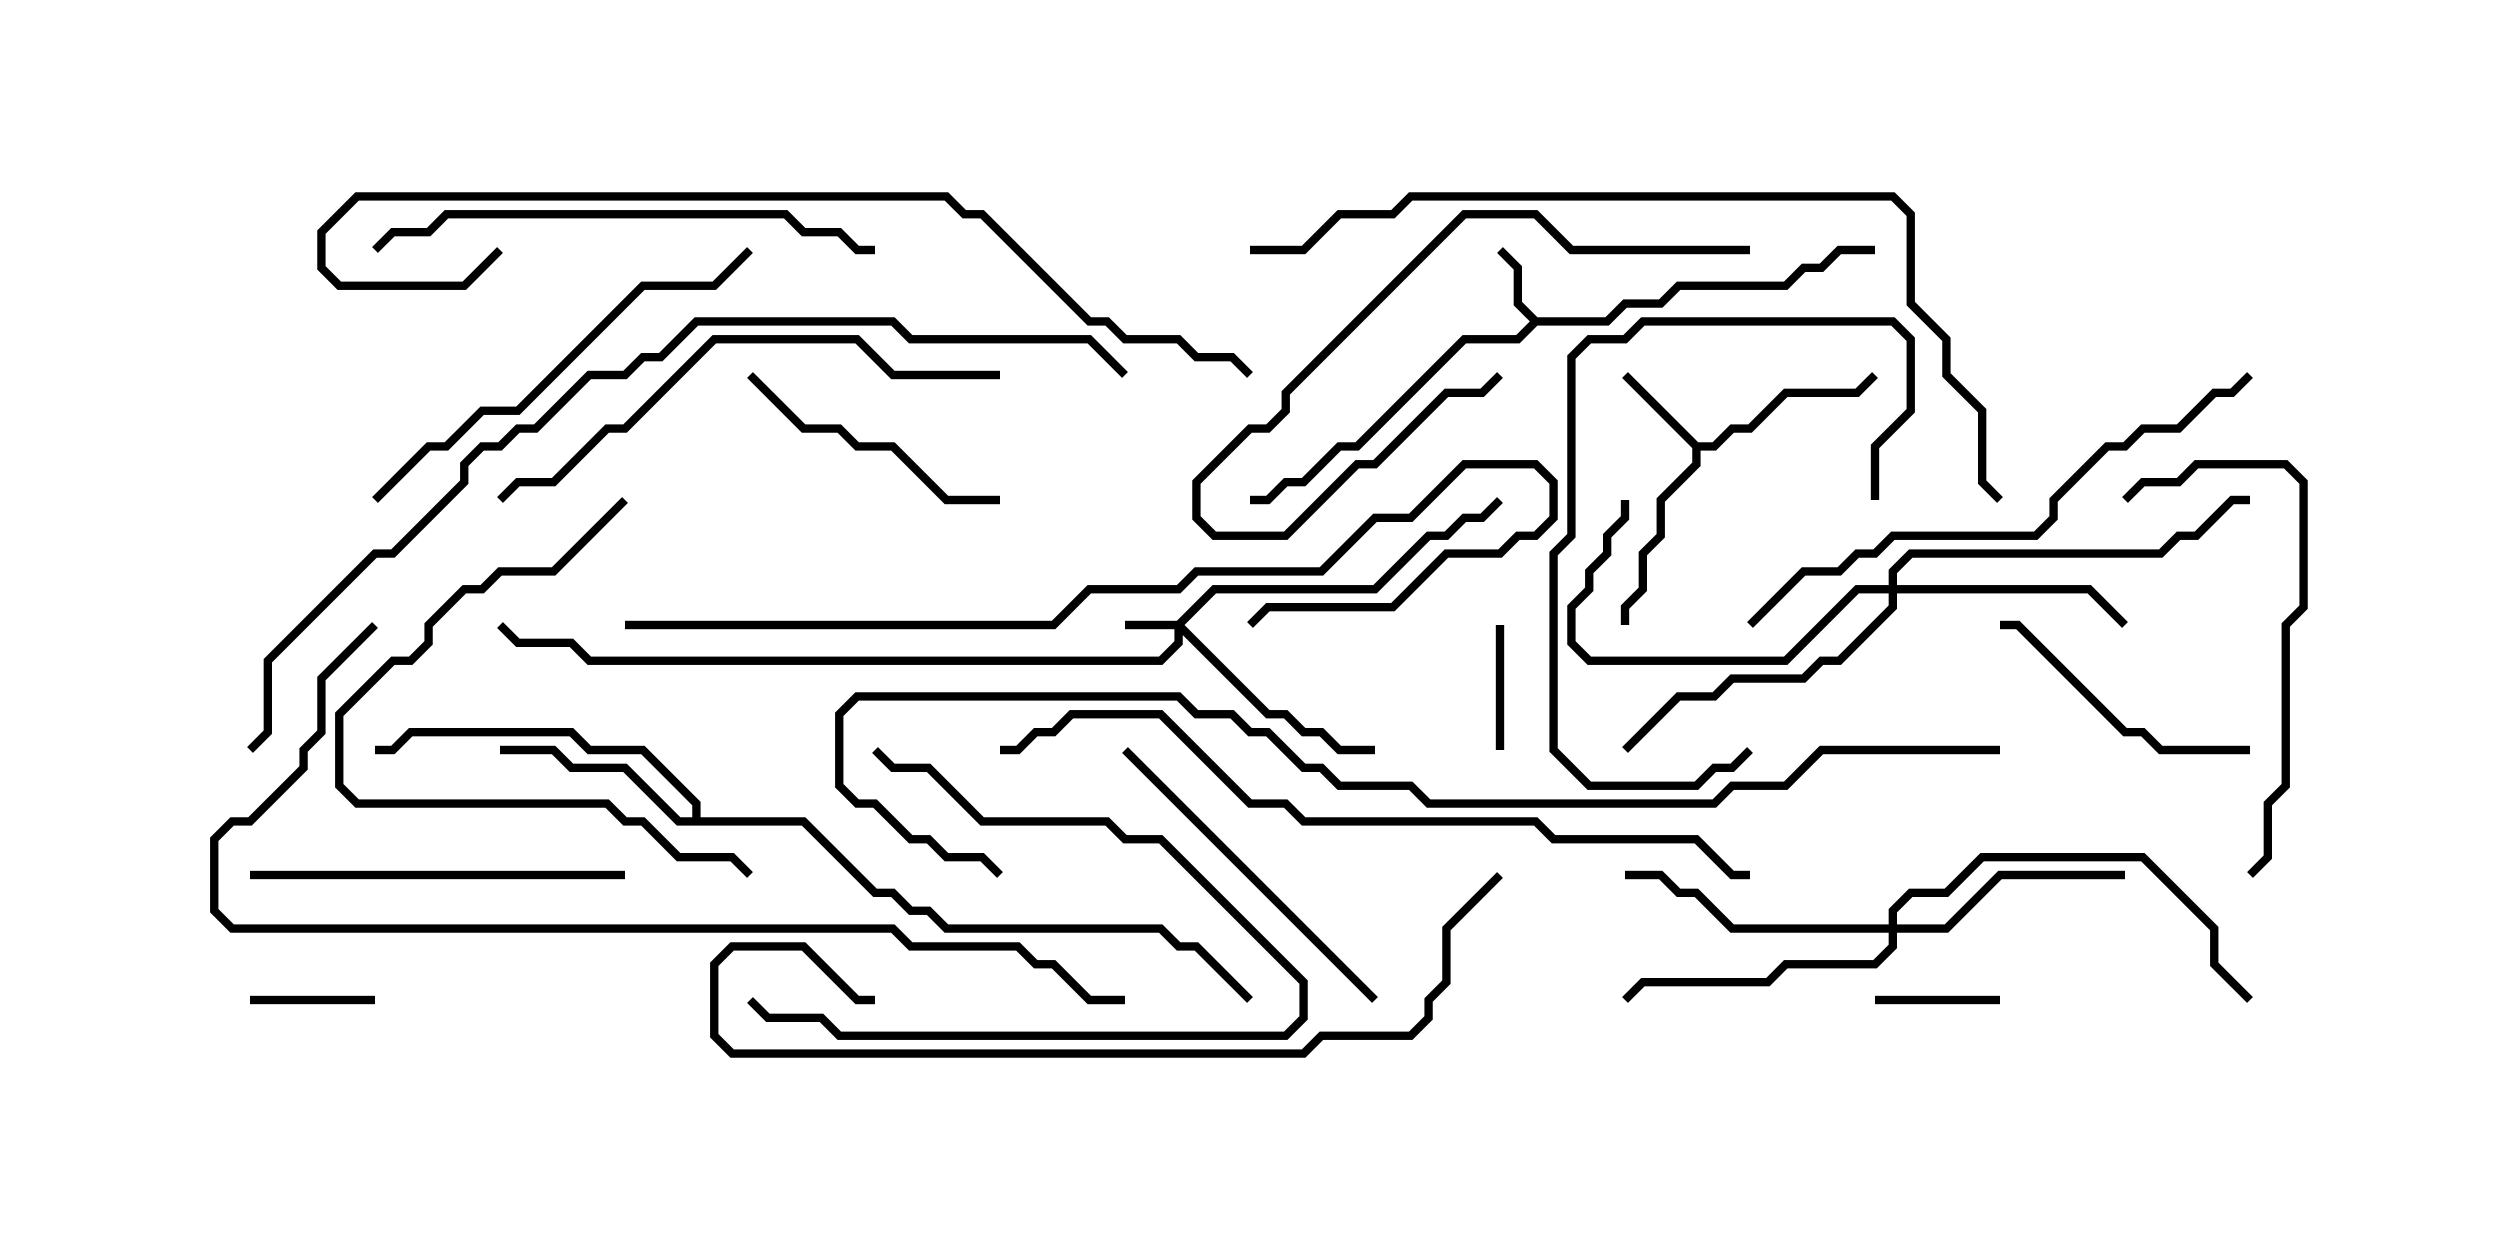 <svg version="1.1" width="30" height="15" xmlns="http://www.w3.org/2000/svg"><path d="M18.449,3.807L19.265,3.807L19.479,3.593L19.908,3.593L20.122,3.379L21.408,3.379L21.622,3.164L21.836,3.164L22.051,2.95L22.5,2.95L22.5,3.05L22.092,3.05L21.878,3.264L21.664,3.264L21.449,3.479L20.164,3.479L19.949,3.693L19.521,3.693L19.306,3.907L18.449,3.907L18.235,4.121L17.592,4.121L16.306,5.407L16.092,5.407L15.664,5.836L15.449,5.836L15.235,6.05L15,6.05L15,5.95L15.194,5.95L15.408,5.736L15.622,5.736L16.051,5.307L16.265,5.307L17.551,4.021L18.194,4.021L18.358,3.857L18.164,3.664L18.164,3.235L17.965,3.035L18.035,2.965L18.264,3.194L18.264,3.622z" stroke="none"/><path d="M20.378,5.307L20.551,5.307L20.765,5.093L20.979,5.093L21.408,4.664L22.265,4.664L22.465,4.465L22.535,4.535L22.306,4.764L21.449,4.764L21.021,5.193L20.806,5.193L20.592,5.407L20.407,5.407L20.407,5.592L19.979,6.021L19.979,6.449L19.764,6.664L19.764,7.092L19.55,7.306L19.55,7.5L19.45,7.5L19.45,7.265L19.664,7.051L19.664,6.622L19.879,6.408L19.879,5.979L20.307,5.551L20.307,5.378L19.465,4.535L19.535,4.465z" stroke="none"/><path d="M8.307,9.807L8.307,9.664L7.694,9.05L7.051,9.05L6.836,8.836L4.949,8.836L4.735,9.05L4.5,9.05L4.5,8.95L4.694,8.95L4.908,8.736L6.878,8.736L7.092,8.95L7.735,8.95L8.407,9.622L8.407,9.807L9.664,9.807L10.521,10.664L10.735,10.664L10.949,10.879L11.164,10.879L11.378,11.093L13.949,11.093L14.164,11.307L14.378,11.307L15.035,11.965L14.965,12.035L14.336,11.407L14.122,11.407L13.908,11.193L11.336,11.193L11.122,10.979L10.908,10.979L10.694,10.764L10.479,10.764L9.622,9.907L8.122,9.907L7.479,9.264L6.836,9.264L6.622,9.05L6,9.05L6,8.95L6.664,8.95L6.878,9.164L7.521,9.164L8.164,9.807z" stroke="none"/><path d="M14.122,7.45L14.551,7.021L16.479,7.021L17.122,6.379L17.336,6.379L17.551,6.164L17.765,6.164L17.965,5.965L18.035,6.035L17.806,6.264L17.592,6.264L17.378,6.479L17.164,6.479L16.521,7.121L14.592,7.121L14.214,7.5L15.235,8.521L15.449,8.521L15.664,8.736L15.878,8.736L16.092,8.95L16.5,8.95L16.5,9.05L16.051,9.05L15.836,8.836L15.622,8.836L15.408,8.621L15.194,8.621L14.193,7.621L14.193,7.735L13.949,7.979L7.051,7.979L6.836,7.764L6.194,7.764L5.965,7.535L6.035,7.465L6.235,7.664L6.878,7.664L7.092,7.879L13.908,7.879L14.093,7.694L14.093,7.55L13.5,7.55L13.5,7.45z" stroke="none"/><path d="M22.664,7.021L22.664,6.836L22.908,6.593L25.908,6.593L26.122,6.379L26.336,6.379L26.765,5.95L27,5.95L27,6.05L26.806,6.05L26.378,6.479L26.164,6.479L25.949,6.693L22.949,6.693L22.764,6.878L22.764,7.021L25.092,7.021L25.535,7.465L25.465,7.535L25.051,7.121L22.764,7.121L22.764,7.306L22.092,7.979L21.878,7.979L21.664,8.193L20.806,8.193L20.592,8.407L20.164,8.407L19.535,9.035L19.465,8.965L20.122,8.307L20.551,8.307L20.765,8.093L21.622,8.093L21.836,7.879L22.051,7.879L22.664,7.265L22.664,7.121L22.306,7.121L21.449,7.979L19.051,7.979L18.807,7.735L18.807,7.265L19.021,7.051L19.021,6.836L19.236,6.622L19.236,6.408L19.45,6.194L19.45,6L19.55,6L19.55,6.235L19.336,6.449L19.336,6.664L19.121,6.878L19.121,7.092L18.907,7.306L18.907,7.694L19.092,7.879L21.408,7.879L22.265,7.021z" stroke="none"/><path d="M22.664,11.093L22.664,10.908L22.908,10.664L23.336,10.664L23.765,10.236L25.735,10.236L26.621,11.122L26.621,11.551L27.035,11.965L26.965,12.035L26.521,11.592L26.521,11.164L25.694,10.336L23.806,10.336L23.378,10.764L22.949,10.764L22.764,10.949L22.764,11.093L23.336,11.093L23.979,10.45L25.5,10.45L25.5,10.55L24.021,10.55L23.378,11.193L22.764,11.193L22.764,11.378L22.521,11.621L21.449,11.621L21.235,11.836L19.735,11.836L19.535,12.035L19.465,11.965L19.694,11.736L21.194,11.736L21.408,11.521L22.479,11.521L22.664,11.336L22.664,11.193L20.765,11.193L20.336,10.764L20.122,10.764L19.908,10.55L19.5,10.55L19.5,10.45L19.949,10.45L20.164,10.664L20.378,10.664L20.806,11.093z" stroke="none"/><path d="M3,12.05L3,11.95L4.5,11.95L4.5,12.05z" stroke="none"/><path d="M24,11.95L24,12.05L22.5,12.05L22.5,11.95z" stroke="none"/><path d="M17.95,7.5L18.05,7.5L18.05,9L17.95,9z" stroke="none"/><path d="M27,8.95L27,9.05L25.908,9.05L25.694,8.836L25.479,8.836L24.194,7.55L24,7.55L24,7.45L24.235,7.45L25.521,8.736L25.735,8.736L25.949,8.95z" stroke="none"/><path d="M12,5.95L12,6.05L11.336,6.05L10.694,5.407L10.265,5.407L10.051,5.193L9.622,5.193L8.965,4.535L9.035,4.465L9.664,5.093L10.092,5.093L10.306,5.307L10.735,5.307L11.378,5.95z" stroke="none"/><path d="M22.55,6L22.45,6L22.45,5.336L22.879,4.908L22.879,4.092L22.694,3.907L19.735,3.907L19.521,4.121L19.092,4.121L18.907,4.306L18.907,6.449L18.693,6.664L18.693,8.979L19.092,9.379L20.336,9.379L20.551,9.164L20.765,9.164L20.965,8.965L21.035,9.035L20.806,9.264L20.592,9.264L20.378,9.479L19.051,9.479L18.593,9.021L18.593,6.622L18.807,6.408L18.807,4.265L19.051,4.021L19.479,4.021L19.694,3.807L22.735,3.807L22.979,4.051L22.979,4.949L22.55,5.378z" stroke="none"/><path d="M21,2.95L21,3.05L18.836,3.05L18.408,2.621L17.592,2.621L15.479,4.735L15.479,4.949L15.235,5.193L15.021,5.193L14.407,5.806L14.407,6.194L14.592,6.379L15.408,6.379L16.265,5.521L16.479,5.521L17.336,4.664L17.765,4.664L17.965,4.465L18.035,4.535L17.806,4.764L17.378,4.764L16.521,5.621L16.306,5.621L15.449,6.479L14.551,6.479L14.307,6.235L14.307,5.765L14.979,5.093L15.194,5.093L15.379,4.908L15.379,4.694L17.551,2.521L18.449,2.521L18.878,2.95z" stroke="none"/><path d="M8.965,12.035L9.035,11.965L9.235,12.164L9.878,12.164L10.092,12.379L15.408,12.379L15.593,12.194L15.593,11.806L13.908,10.121L13.479,10.121L13.265,9.907L11.765,9.907L11.122,9.264L10.694,9.264L10.465,9.035L10.535,8.965L10.735,9.164L11.164,9.164L11.806,9.807L13.306,9.807L13.521,10.021L13.949,10.021L15.693,11.765L15.693,12.235L15.449,12.479L10.051,12.479L9.836,12.264L9.194,12.264z" stroke="none"/><path d="M16.535,11.965L16.465,12.035L13.465,9.035L13.535,8.965z" stroke="none"/><path d="M7.5,10.45L7.5,10.55L3,10.55L3,10.45z" stroke="none"/><path d="M27.035,10.535L26.965,10.465L27.164,10.265L27.164,9.622L27.379,9.408L27.379,7.479L27.593,7.265L27.593,5.806L27.408,5.621L26.378,5.621L26.164,5.836L25.735,5.836L25.535,6.035L25.465,5.965L25.694,5.736L26.122,5.736L26.336,5.521L27.449,5.521L27.693,5.765L27.693,7.306L27.479,7.521L27.479,9.449L27.264,9.664L27.264,10.306z" stroke="none"/><path d="M7.465,5.965L7.535,6.035L6.664,6.907L6.021,6.907L5.806,7.121L5.592,7.121L5.193,7.521L5.193,7.735L4.949,7.979L4.735,7.979L4.121,8.592L4.121,9.408L4.306,9.593L7.306,9.593L7.521,9.807L7.735,9.807L8.164,10.236L8.806,10.236L9.035,10.465L8.965,10.535L8.765,10.336L8.122,10.336L7.694,9.907L7.479,9.907L7.265,9.693L4.265,9.693L4.021,9.449L4.021,8.551L4.694,7.879L4.908,7.879L5.093,7.694L5.093,7.479L5.551,7.021L5.765,7.021L5.979,6.807L6.622,6.807z" stroke="none"/><path d="M4.535,6.035L4.465,5.965L5.122,5.307L5.336,5.307L5.765,4.879L6.194,4.879L7.694,3.379L8.551,3.379L8.965,2.965L9.035,3.035L8.592,3.479L7.735,3.479L6.235,4.979L5.806,4.979L5.378,5.407L5.164,5.407z" stroke="none"/><path d="M4.535,3.035L4.465,2.965L4.694,2.736L5.122,2.736L5.336,2.521L9.449,2.521L9.664,2.736L10.092,2.736L10.306,2.95L10.5,2.95L10.5,3.05L10.265,3.05L10.051,2.836L9.622,2.836L9.408,2.621L5.378,2.621L5.164,2.836L4.735,2.836z" stroke="none"/><path d="M12,4.45L12,4.55L10.694,4.55L10.265,4.121L8.592,4.121L7.521,5.193L7.306,5.193L6.664,5.836L6.235,5.836L6.035,6.035L5.965,5.965L6.194,5.736L6.622,5.736L7.265,5.093L7.479,5.093L8.551,4.021L10.306,4.021L10.735,4.45z" stroke="none"/><path d="M26.965,4.465L27.035,4.535L26.806,4.764L26.592,4.764L26.164,5.193L25.735,5.193L25.521,5.407L25.306,5.407L24.693,6.021L24.693,6.235L24.449,6.479L22.735,6.479L22.521,6.693L22.306,6.693L22.092,6.907L21.664,6.907L21.035,7.535L20.965,7.465L21.622,6.807L22.051,6.807L22.265,6.593L22.479,6.593L22.694,6.379L24.408,6.379L24.593,6.194L24.593,5.979L25.265,5.307L25.479,5.307L25.694,5.093L26.122,5.093L26.551,4.664L26.765,4.664z" stroke="none"/><path d="M7.5,7.55L7.5,7.45L12.622,7.45L13.051,7.021L14.122,7.021L14.336,6.807L15.836,6.807L16.479,6.164L16.908,6.164L17.551,5.521L18.449,5.521L18.693,5.765L18.693,6.235L18.449,6.479L18.235,6.479L18.021,6.693L17.378,6.693L16.735,7.336L15.235,7.336L15.035,7.535L14.965,7.465L15.194,7.236L16.694,7.236L17.336,6.593L17.979,6.593L18.194,6.379L18.408,6.379L18.593,6.194L18.593,5.806L18.408,5.621L17.592,5.621L16.949,6.264L16.521,6.264L15.878,6.907L14.378,6.907L14.164,7.121L13.092,7.121L12.664,7.55z" stroke="none"/><path d="M17.965,10.465L18.035,10.535L17.407,11.164L17.407,11.806L17.193,12.021L17.193,12.235L16.949,12.479L15.878,12.479L15.664,12.693L8.765,12.693L8.521,12.449L8.521,11.551L8.765,11.307L9.664,11.307L10.306,11.95L10.5,11.95L10.5,12.05L10.265,12.05L9.622,11.407L8.806,11.407L8.621,11.592L8.621,12.408L8.806,12.593L15.622,12.593L15.836,12.379L16.908,12.379L17.093,12.194L17.093,11.979L17.307,11.765L17.307,11.122z" stroke="none"/><path d="M21,10.45L21,10.55L20.765,10.55L20.336,10.121L18.622,10.121L18.408,9.907L15.622,9.907L15.408,9.693L14.979,9.693L13.908,8.621L12.878,8.621L12.664,8.836L12.449,8.836L12.235,9.05L12,9.05L12,8.95L12.194,8.95L12.408,8.736L12.622,8.736L12.836,8.521L13.949,8.521L15.021,9.593L15.449,9.593L15.664,9.807L18.449,9.807L18.664,10.021L20.378,10.021L20.806,10.45z" stroke="none"/><path d="M5.965,2.965L6.035,3.035L5.592,3.479L4.051,3.479L3.807,3.235L3.807,2.765L4.265,2.307L11.378,2.307L11.592,2.521L11.806,2.521L13.092,3.807L13.306,3.807L13.521,4.021L14.164,4.021L14.378,4.236L14.806,4.236L15.035,4.465L14.965,4.535L14.765,4.336L14.336,4.336L14.122,4.121L13.479,4.121L13.265,3.907L13.051,3.907L11.765,2.621L11.551,2.621L11.336,2.407L4.306,2.407L3.907,2.806L3.907,3.194L4.092,3.379L5.551,3.379z" stroke="none"/><path d="M15,3.05L15,2.95L15.622,2.95L16.051,2.521L16.694,2.521L16.908,2.307L22.735,2.307L22.979,2.551L22.979,3.622L23.407,4.051L23.407,4.479L23.836,4.908L23.836,5.765L24.035,5.965L23.965,6.035L23.736,5.806L23.736,4.949L23.307,4.521L23.307,4.092L22.879,3.664L22.879,2.592L22.694,2.407L16.949,2.407L16.735,2.621L16.092,2.621L15.664,3.05z" stroke="none"/><path d="M4.465,7.465L4.535,7.535L3.907,8.164L3.907,8.806L3.693,9.021L3.693,9.235L3.021,9.907L2.806,9.907L2.621,10.092L2.621,10.908L2.806,11.093L10.735,11.093L10.949,11.307L12.235,11.307L12.449,11.521L12.664,11.521L13.092,11.95L13.5,11.95L13.5,12.05L13.051,12.05L12.622,11.621L12.408,11.621L12.194,11.407L10.908,11.407L10.694,11.193L2.765,11.193L2.521,10.949L2.521,10.051L2.765,9.807L2.979,9.807L3.593,9.194L3.593,8.979L3.807,8.765L3.807,8.122z" stroke="none"/><path d="M13.535,4.465L13.465,4.535L13.051,4.121L10.908,4.121L10.694,3.907L8.378,3.907L7.949,4.336L7.735,4.336L7.521,4.55L7.092,4.55L6.449,5.193L6.235,5.193L6.021,5.407L5.806,5.407L5.621,5.592L5.621,5.806L4.735,6.693L4.521,6.693L3.264,7.949L3.264,8.806L3.035,9.035L2.965,8.965L3.164,8.765L3.164,7.908L4.479,6.593L4.694,6.593L5.521,5.765L5.521,5.551L5.765,5.307L5.979,5.307L6.194,5.093L6.408,5.093L7.051,4.45L7.479,4.45L7.694,4.236L7.908,4.236L8.336,3.807L10.735,3.807L10.949,4.021L13.092,4.021z" stroke="none"/><path d="M24,8.95L24,9.05L21.878,9.05L21.449,9.479L20.806,9.479L20.592,9.693L17.122,9.693L16.908,9.479L16.051,9.479L15.836,9.264L15.622,9.264L15.194,8.836L14.979,8.836L14.765,8.621L14.336,8.621L14.122,8.407L10.306,8.407L10.121,8.592L10.121,9.408L10.306,9.593L10.521,9.593L10.949,10.021L11.164,10.021L11.378,10.236L11.806,10.236L12.035,10.465L11.965,10.535L11.765,10.336L11.336,10.336L11.122,10.121L10.908,10.121L10.479,9.693L10.265,9.693L10.021,9.449L10.021,8.551L10.265,8.307L14.164,8.307L14.378,8.521L14.806,8.521L15.021,8.736L15.235,8.736L15.664,9.164L15.878,9.164L16.092,9.379L16.949,9.379L17.164,9.593L20.551,9.593L20.765,9.379L21.408,9.379L21.836,8.95z" stroke="none"/></svg>
